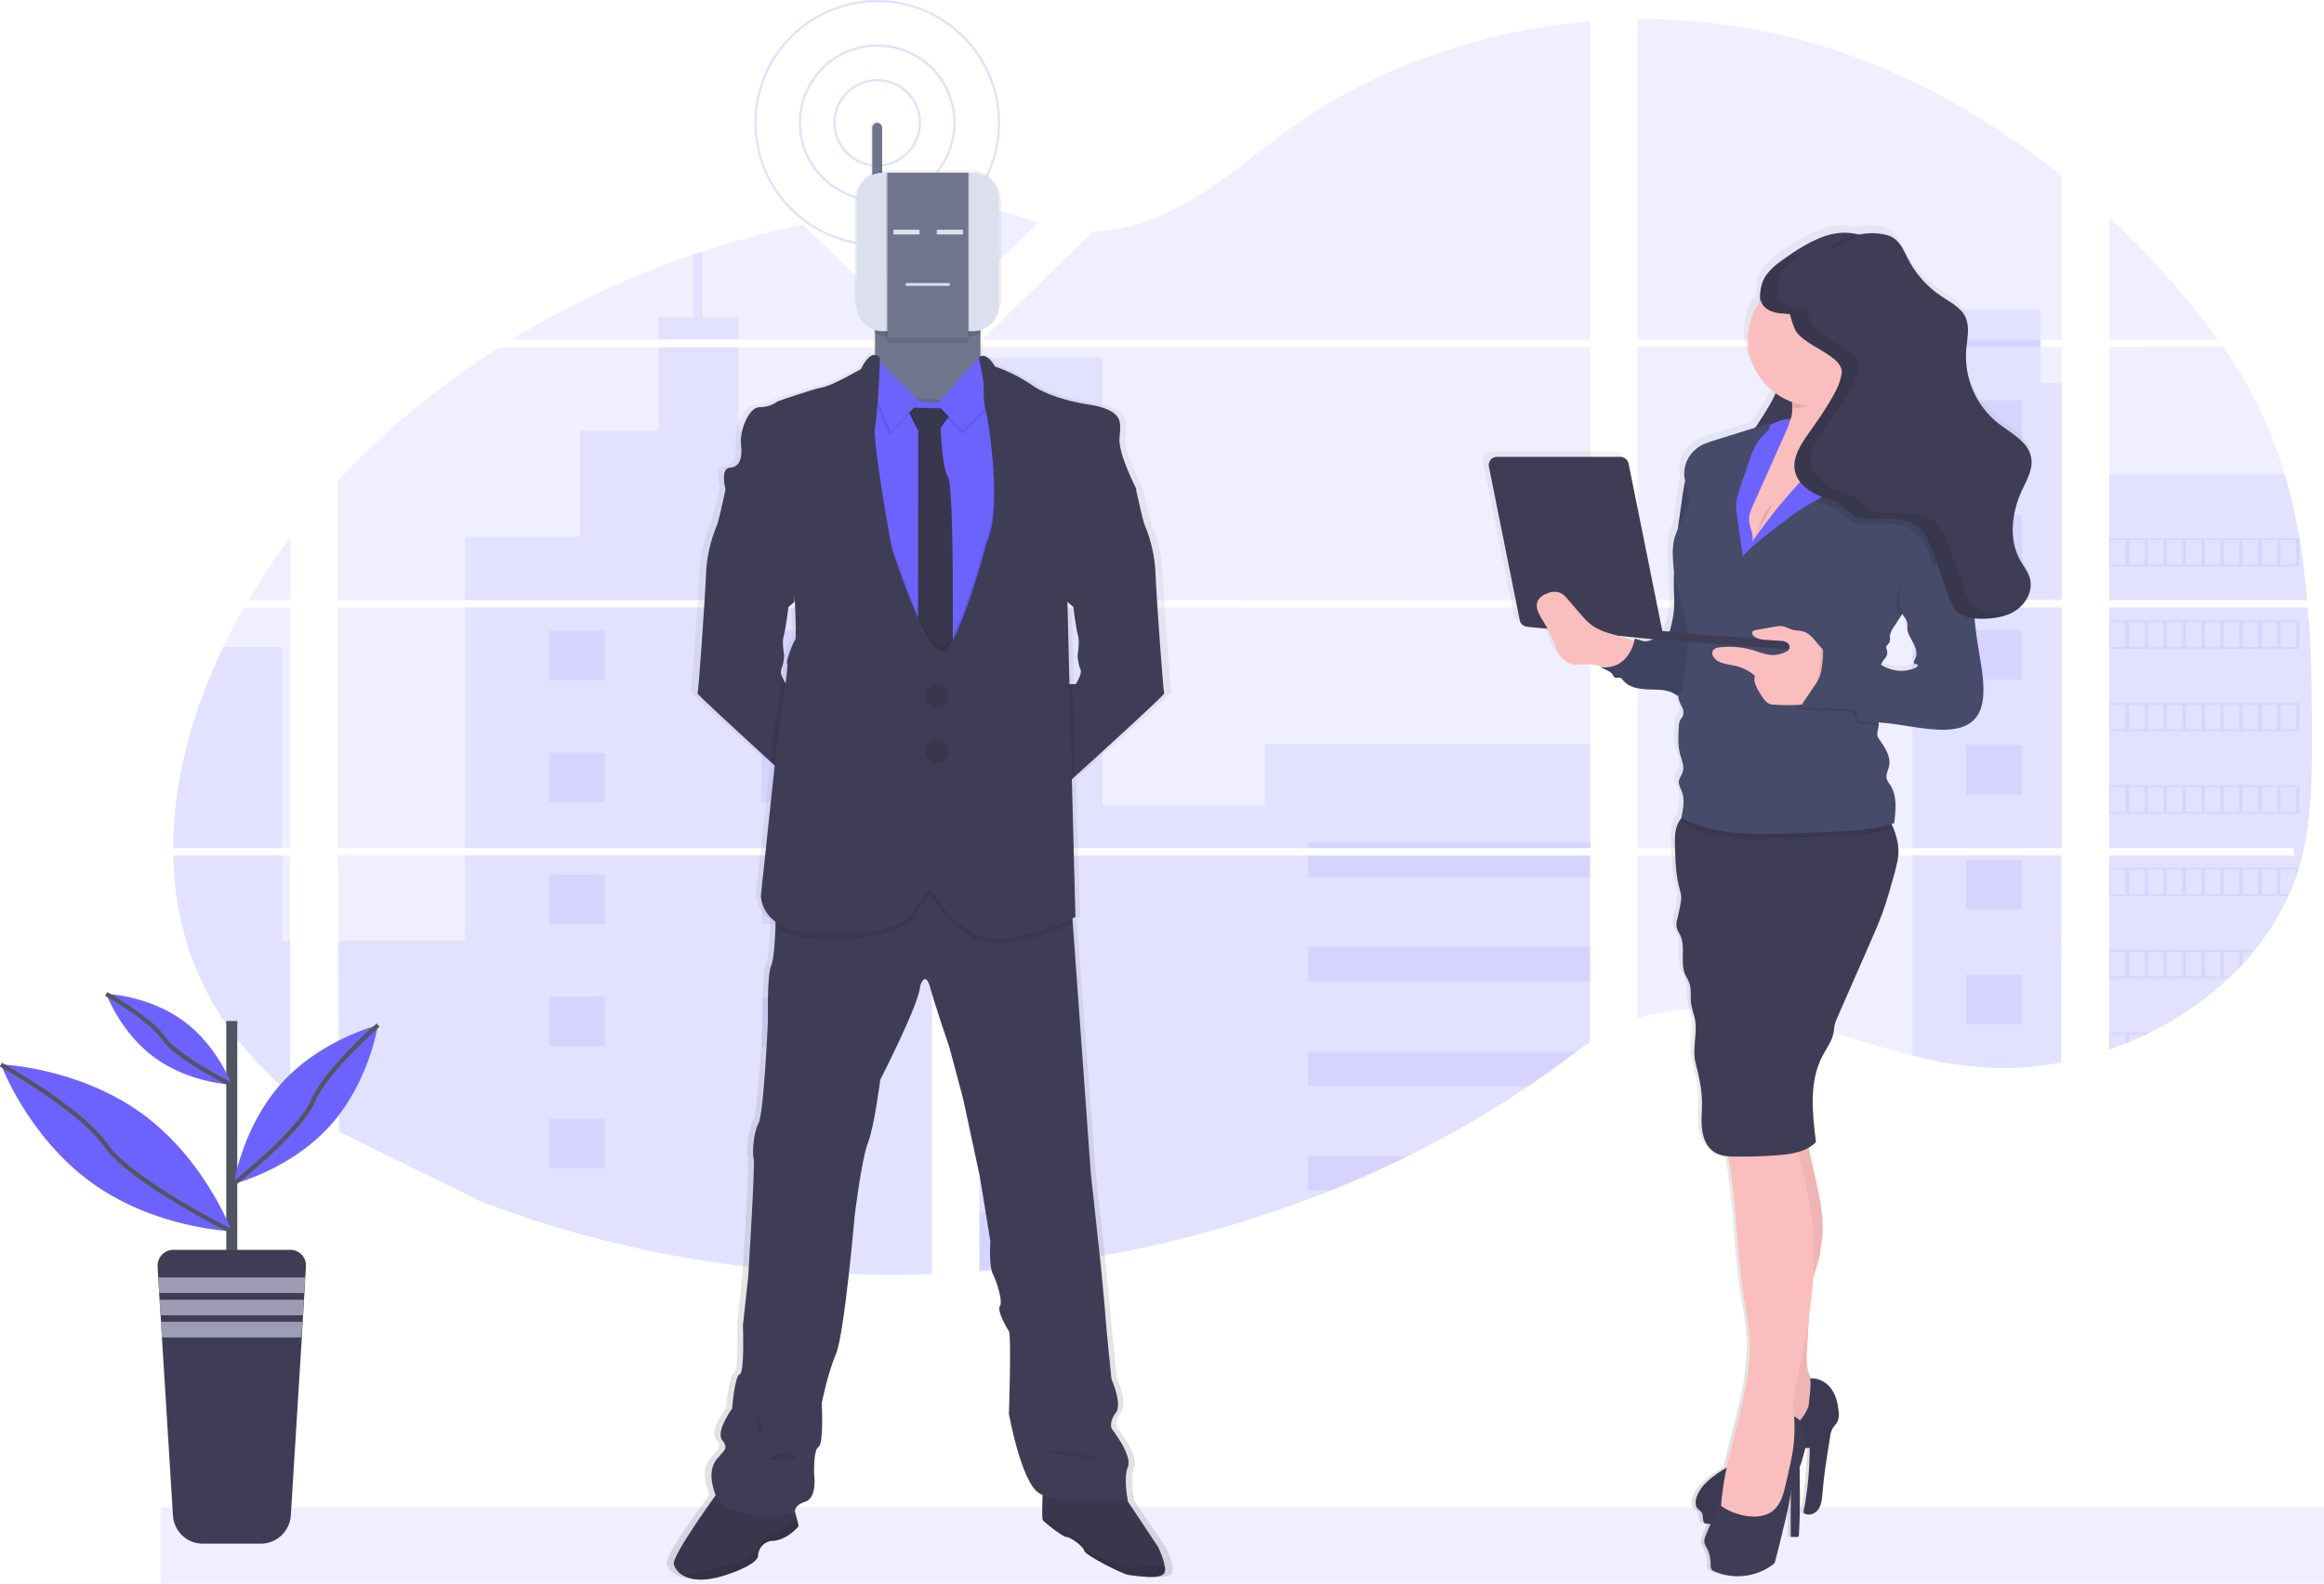 <?xml version="1.0" encoding="utf-8"?>
<!-- Generator: Adobe Illustrator 19.0.0, SVG Export Plug-In . SVG Version: 6.00 Build 0)  -->
<svg version="1.1" id="fd25c83a-acc9-441d-8dce-2bbb37970907"
	 xmlns="http://www.w3.org/2000/svg" xmlns:xlink="http://www.w3.org/1999/xlink" x="0px" y="0px" viewBox="-261 59.5 1076.4 733.5"
	 style="enable-background:new -261 59.5 1076.4 733.5;" xml:space="preserve">
<style type="text/css">
	.st0{opacity:0.1;fill:#6C63FF;enable-background:new    ;}
	.st1{fill:#535461;}
	.st2{fill:#3F3D56;}
	.st3{fill:#9D9CB5;}
	.st4{fill:#6C63FF;}
	.st5{fill:none;stroke:#535461;stroke-width:2;stroke-miterlimit:10;}
	.st6{opacity:0.2;fill:none;stroke:#6C63FF;stroke-miterlimit:10;enable-background:new    ;}
	.st7{fill:url(#SVGID_1_);}
	.st8{fill:#6F758D;}
	.st9{opacity:0.1;enable-background:new    ;}
	.st10{fill:none;}
	.st11{fill:#DCDFED;}
	.st12{fill:url(#SVGID_2_);}
	.st13{fill:#454B69;}
	.st14{fill:#FBBEBE;}
	.st15{opacity:5.000000e-002;enable-background:new    ;}
	.st16{opacity:0.1;}
</style>
<title>robotics</title>
<path class="st0" d="M807.8,340.9h-91.9v111.4h85.2c0.2,1.1,0.4,2.3,0.7,3.5h-85.9v89.8l0.4-0.1c2.4-0.8,4.8-1.8,7.2-2.7l1.6-0.6
	c2.4-1,4.8-2.1,7.2-3.2c0.8-0.4,1.7-0.8,2.5-1.2c13.2-6.5,25.4-14.9,36.2-25c0.3-0.3,0.6-0.5,0.9-0.8c1.5-1.4,2.9-2.8,4.3-4.3
	c0.5-0.5,1-1.1,1.5-1.6c1.7-1.8,3.2-3.6,4.8-5.5c0.2-0.3,0.4-0.6,0.7-0.8c6.2-7.7,11.5-16.1,15.6-25.1c0.1-0.3,0.2-0.5,0.4-0.8
	c1.3-2.8,2.4-5.7,3.4-8.6c0.4-1.2,0.8-2.5,1.2-3.7c0.1-0.4,0.2-0.7,0.3-1.1c5.1-17.8,5.7-36.4,5.7-54.9c0-2.2,0-4.3,0-6.5
	c0-7.5-0.1-15-0.2-22.4c0-1.9-0.1-3.9-0.1-5.8c-0.1-4.9-0.3-9.9-0.5-14.8c-0.1-1.4-0.1-2.8-0.2-4.1c0-0.8-0.1-1.6-0.1-2.4
	C808.2,346.6,808,343.7,807.8,340.9z"/>
<path class="st0" d="M715.9,216.8h50.4c-8.3-11.5-17.2-22.5-26.8-32.8c-7.5-8.2-15.4-16.2-23.6-23.8V216.8z"/>
<path class="st0" d="M715.9,220.2v117.2h91.7c0-0.3,0-0.7-0.1-1c-0.1-0.9-0.2-1.9-0.3-2.8c-0.1-1.1-0.2-2.2-0.3-3.3
	s-0.3-2.4-0.4-3.5s-0.3-2.4-0.4-3.5s-0.3-2.3-0.4-3.5s-0.3-2.3-0.5-3.5c-0.1-1-0.3-1.9-0.4-2.9c-0.2-1.4-0.4-2.7-0.7-4.1
	c0-0.2-0.1-0.4-0.1-0.6c-1.7-9.9-3.9-19.8-6.8-29.4c-3-10.2-6.8-20.2-11.4-29.9c-4.9-10.2-10.6-20-17.1-29.3L715.9,220.2z"/>
<path class="st0" d="M497.5,340.9v111.4h196.4V340.9H497.5z M497.5,455.7v75.5c22.9-7.3,49-4.3,72.7,1.7c18.3,4.7,36.2,11,54.5,15.5
	c8.2,2.1,16.5,3.7,24.9,4.7l2.1,0.2l3,0.3l3,0.2c0.1,0,0.2,0,0.3,0c0.4,0,0.9,0,1.3,0.1h0.5c0.5,0,1.1,0.1,1.6,0.1l0,0
	c0.8,0,1.5,0,2.3,0.1h1c0.8,0,1.5,0,2.3,0h1.7h1.4c0.6,0,1.2,0,1.8-0.1c0.9,0,1.9-0.1,2.8-0.1l0,0l1.8-0.1c0.7,0,1.5-0.1,2.2-0.2
	c1.5-0.1,3-0.3,4.5-0.5c0.6-0.1,1.2-0.1,1.8-0.2l0.9-0.1c1.5-0.2,3-0.4,4.5-0.7c1.1-0.2,2.2-0.4,3.3-0.6v-95.7H497.5z M643.6,216.7
	v3.4H497.5v117.2h196.4V220.2h-9.8v-3.4h9.8v-75.7c-38.2-30.8-82.8-54.9-132.6-66c-20.9-4.6-42.3-6.9-63.8-6.7v148.4L643.6,216.7z
	 M194.6,216.1l0.7,0.7h280.3V69.4c-49.9,4.2-98.6,20.9-137.8,48.7c-18.8,13.3-35.8,29.1-56.9,39.4c-11.1,5.5-23.2,8.6-35.6,9.2
	L194.6,216.1z M192.7,155.6V189l27.1-26.4C209.7,159.1,201.7,156.7,192.7,155.6L192.7,155.6z M191.8,575.2h0.9v73.1
	c10.2-0.8,20.4-1.8,30.5-3.1c45.3-5.9,89.8-17.4,132.2-34.3l0,0c4.6-1.8,9.1-3.7,13.6-5.7c3-1.3,6-2.7,8.9-4c4.4-2,8.8-4.1,13.2-6.3
	c19.4-9.5,38-20.3,55.9-32.4c1.1-0.8,2.2-1.5,3.3-2.3c2.2-1.5,4.4-3.1,6.6-4.6c1.1-0.8,2.2-1.6,3.3-2.4l2.3-1.7
	c2.2-1.7,4.5-3.3,6.7-5l0,0c2.1-1.5,4.2-3,6.3-4.4v-86.4H250.4c0.2-0.5,0.3-1,0.5-1.5c-0.2,0.5-0.3,1-0.5,1.5h-57.7v119.4
	L191.8,575.2z M192.7,220.2v117.2h282.9V220.2L192.7,220.2z M192.7,340.8v111.5h282.9V340.9L192.7,340.8z M136.1,159.1l34.6,33.7
	v-37.3C159.1,156.2,147.6,157.4,136.1,159.1z M-104.6,340.9v111.4h275.2V340.9H-104.6z M-38,616.1C3.7,632,47.3,642.3,91.7,646.9
	h0.2c8.4,0.9,16.8,1.6,25.3,2.1h0.3l0,0c17.7,1,35.5,1.2,53.2,0.6V455.7h-275.2l1,128.3 M-180.8,452.3h54.3V340.9H-148
	c-2.2,3.9-4.4,7.9-6.4,11.9c-1.1,2.1-2.2,4.3-3.2,6.5C-171.7,388.5-180.7,420.7-180.8,452.3z M-180.8,455.7
	c0.4,22.6,5.5,44.9,16.7,65.4c9.3,17,22.2,32,37.5,45V455.7H-180.8z M-145.9,337.4h19.5v-29C-133.5,317.7-140,327.4-145.9,337.4z
	 M-24.1,216.8h188.2l0.7-0.7l-1-1l0,0l-52.9-51.6c-15.7,3.3-31.2,7.4-46.5,12.4c-1.4,0.5-2.9,1-4.3,1.4
	C30.7,187.4,2.5,200.6-24.1,216.8z M-104.6,282.2v55.3h241.4l0,0l0,0h33.8v-114l-3.9-3.1H-29.6C-57.1,237.6-82.3,258.4-104.6,282.2z
	"/>
<path class="st0" d="M715.9,279.3v58.1h91.7c0-0.3,0-0.7-0.1-1c-0.1-0.9-0.2-1.9-0.3-2.8c-0.1-1.1-0.2-2.2-0.3-3.3s-0.3-2.4-0.4-3.5
	s-0.3-2.4-0.4-3.5s-0.3-2.3-0.4-3.5s-0.3-2.3-0.5-3.5c-0.1-1-0.3-1.9-0.4-2.9c-0.2-1.4-0.4-2.7-0.7-4.1c0-0.2-0.1-0.4-0.1-0.6
	c-1.7-9.9-3.9-19.8-6.8-29.4L715.9,279.3z"/>
<path class="st0" d="M807.8,340.9h-91.9v111.4h85.2c0.2,1.1,0.4,2.3,0.7,3.5h-85.9v89.8l0.4-0.1c2.4-0.8,4.8-1.8,7.2-2.7l1.6-0.6
	c2.4-1,4.8-2.1,7.2-3.2c0.8-0.4,1.7-0.8,2.5-1.2c13.2-6.5,25.4-14.9,36.2-25c0.3-0.3,0.6-0.5,0.9-0.8c1.5-1.4,2.9-2.8,4.3-4.3
	c0.5-0.5,1-1.1,1.5-1.6c1.7-1.8,3.2-3.6,4.8-5.5c0.2-0.3,0.4-0.6,0.7-0.8c6.2-7.7,11.5-16.1,15.6-25.1c0.1-0.3,0.2-0.5,0.4-0.8
	c1.3-2.8,2.4-5.7,3.4-8.6c0.4-1.2,0.8-2.5,1.2-3.7c0.1-0.4,0.2-0.7,0.3-1.1c5.1-17.8,5.7-36.4,5.7-54.9c0-2.2,0-4.3,0-6.5
	c0-7.5-0.1-15-0.2-22.4c0-1.9-0.1-3.9-0.1-5.8c-0.1-4.9-0.3-9.9-0.5-14.8c-0.1-1.4-0.1-2.8-0.2-4.1c0-0.8-0.1-1.6-0.1-2.4
	C808.2,346.6,808,343.7,807.8,340.9z"/>
<polygon class="st0" points="624.8,237 624.8,337.4 693.9,337.4 693.9,237 684.1,237 684.1,203 643.6,203 643.6,237 "/>
<rect x="624.8" y="340.9" class="st0" width="69.1" height="111.4"/>
<path class="st0" d="M693.9,455.8h-69.1v92.7c8.2,2.1,16.5,3.7,24.9,4.7l2.1,0.2l3,0.3c1,0.1,2,0.2,3,0.2h0.3c0.4,0,0.9,0,1.3,0.1
	h0.5c0.5,0,1.1,0,1.6,0.1l0,0c0.8,0,1.5,0,2.3,0.1h1c0.8,0,1.5,0,2.3,0h1.7c0.5,0,0.9,0,1.4,0l1.8-0.1c0.9,0,1.9-0.1,2.8-0.1l0,0
	l1.7-0.1l2.2-0.2c1.5-0.1,3-0.3,4.5-0.5l1.8-0.2l0.9-0.1c1.5-0.2,3-0.4,4.5-0.7c1.1-0.2,2.2-0.4,3.3-0.6L693.9,455.8z"/>
<rect x="192.6" y="225.2" class="st0" width="57" height="112.3"/>
<polygon class="st0" points="192.6,340.9 192.6,452.3 475.6,452.3 475.6,404.2 324.9,404.2 324.9,432.6 249.6,432.6 249.6,340.9 "/>
<path class="st0" d="M191.7,575.2h0.9v73.1c10.2-0.8,20.4-1.8,30.5-3.1c45.4-5.8,89.8-17.4,132.3-34.3c12.2-4.9,24.1-10.2,35.7-15.9
	c19.3-9.5,38-20.4,55.8-32.4c4.5-3,8.8-6.1,13.2-9.3c3-2.2,6-4.5,9-6.6c2.1-1.5,4.2-3,6.3-4.4v-86.4H250.4c0.2-0.5,0.3-1,0.5-1.5
	c-0.2,0.5-0.3,1-0.5,1.5h-57.8v119.4L191.7,575.2z"/>
<path class="st0" d="M44,216.8h37.1v-10.3H64.4v-30.6c-1.4,0.5-2.9,1-4.3,1.4v29.1H44V216.8z"/>
<path class="st0" d="M-45.6,337.4h182.4h-0.1h0.1h33.8V225.2h-9.6v83h-43.8V259H81.1v-38.8H44V259H7.8v49.1h-53.4V337.4z"/>
<path class="st0" d="M-45.6,340.9v111.4h216.2V340.9H-45.6z M-38,616.1C3.7,632,47.3,642.3,91.7,646.9h0.2
	c8.4,0.9,16.8,1.6,25.3,2.1h0.3l0,0c17.7,1,35.5,1.2,53.2,0.6V455.7H-45.6v39.5h-59l0.3,88.2"/>
<path class="st0" d="M-130.3,455.8h-50.4c0.4,22.6,5.6,44.8,16.7,65.4c9.3,17.1,22.2,32,37.5,45v-70.9h-3.8L-130.3,455.8z"/>
<path class="st0" d="M-180.8,452.3h50.5v-93.1h-27.3C-171.7,388.5-180.7,420.7-180.8,452.3z"/>
<rect x="192.6" y="256.4" class="st0" width="30.5" height="35.2"/>
<rect x="192.6" y="329.3" class="st0" width="30.5" height="8.1"/>
<rect x="192.6" y="340.9" class="st0" width="30.5" height="23.6"/>
<rect x="192.6" y="402.3" class="st0" width="30.5" height="35.2"/>
<rect x="192.6" y="475.2" class="st0" width="30.5" height="35.2"/>
<path class="st0" d="M192.6,575.2l-0.9,0L192.6,575.2v8.2h30.5v-35.2h-30.5V575.2z"/>
<path class="st0" d="M192.6,621.1v27.2c10.2-0.8,20.4-1.8,30.5-3.1v-24L192.6,621.1z"/>
<rect x="344.7" y="449.7" class="st0" width="130.9" height="2.6"/>
<rect x="344.7" y="455.8" class="st0" width="130.9" height="9.9"/>
<rect x="344.7" y="498.1" class="st0" width="130.9" height="15.9"/>
<path class="st0" d="M344.7,546.5v16h102.4c4.5-3,8.8-6.1,13.2-9.3c3-2.2,6-4.5,9-6.6L344.7,546.5z"/>
<path class="st0" d="M344.7,595v15.9h10.8c12.2-4.9,24.1-10.2,35.7-15.9H344.7z"/>
<rect x="91.7" y="351.7" class="st0" width="25.8" height="22.9"/>
<rect x="649.6" y="244.9" class="st0" width="25.8" height="22.9"/>
<rect x="649.6" y="298.1" class="st0" width="25.8" height="22.9"/>
<rect x="649.6" y="351.3" class="st0" width="25.8" height="22.9"/>
<rect x="649.6" y="404.6" class="st0" width="25.8" height="22.9"/>
<rect x="649.6" y="457.8" class="st0" width="25.8" height="22.9"/>
<rect x="649.6" y="511" class="st0" width="25.8" height="22.9"/>
<rect x="-6.6" y="351.7" class="st0" width="25.8" height="22.9"/>
<rect x="91.7" y="408.2" class="st0" width="25.8" height="22.9"/>
<rect x="-6.6" y="408.2" class="st0" width="25.8" height="22.9"/>
<rect x="91.7" y="464.7" class="st0" width="25.8" height="22.9"/>
<rect x="-6.6" y="464.7" class="st0" width="25.8" height="22.9"/>
<rect x="91.7" y="521.2" class="st0" width="25.8" height="22.9"/>
<rect x="-6.6" y="521.2" class="st0" width="25.8" height="22.9"/>
<rect x="91.7" y="577.7" class="st0" width="25.8" height="22.9"/>
<rect x="-6.6" y="577.7" class="st0" width="25.8" height="22.9"/>
<polygon class="st0" points="117.5,649 117.5,634.2 91.7,634.2 91.7,646.9 "/>
<path class="st0" d="M715.9,308.8v13.1H804v-13.1H715.9z M795.3,309.6h7.2V321h-7.2V309.6z M786.5,309.6h7.2V321h-7.2V309.6z
	 M777.7,309.6h7.2V321h-7.2V309.6z M768.9,309.6h7.2V321h-7.2V309.6z M760.2,309.6h7.3V321h-7.2L760.2,309.6z M751.4,309.6h7.2V321
	h-7.2L751.4,309.6z M742.6,309.6h7.2V321h-7.2V309.6z M733.8,309.6h7.2V321h-7.2V309.6z M725.1,309.6h7.2V321h-7.2V309.6z
	 M716.3,309.6h7.2V321h-7.2V309.6z"/>
<path class="st0" d="M715.9,346.9V360H804v-13.1H715.9z M795.3,347.7h7.2v11.5h-7.2V347.7z M786.5,347.7h7.2v11.5h-7.2V347.7z
	 M777.7,347.7h7.2v11.5h-7.2V347.7z M768.9,347.7h7.2v11.5h-7.2V347.7z M760.2,347.7h7.3v11.5h-7.2L760.2,347.7z M751.4,347.7h7.2
	v11.5h-7.2L751.4,347.7z M742.6,347.7h7.2v11.5h-7.2V347.7z M733.8,347.7h7.2v11.5h-7.2V347.7z M725.1,347.7h7.2v11.5h-7.2V347.7z
	 M716.3,347.7h7.2v11.5h-7.2V347.7z"/>
<path class="st0" d="M715.9,385.1v13.1H804v-13.1H715.9z M795.3,385.9h7.2v11.5h-7.2V385.9z M786.5,385.9h7.2v11.5h-7.2V385.9z
	 M777.7,385.9h7.2v11.5h-7.2V385.9z M768.9,385.9h7.2v11.5h-7.2V385.9z M760.2,385.9h7.3v11.5h-7.2L760.2,385.9z M751.4,385.9h7.2
	v11.5h-7.2L751.4,385.9z M742.6,385.9h7.2v11.5h-7.2V385.9z M733.8,385.9h7.2v11.5h-7.2V385.9z M725.1,385.9h7.2v11.5h-7.2V385.9z
	 M716.3,385.9h7.2v11.5h-7.2V385.9z"/>
<path class="st0" d="M715.9,423.2v13.1H804v-13.1H715.9z M795.3,424h7.2v11.5h-7.2V424z M786.5,424h7.2v11.5h-7.2V424z M777.7,424
	h7.2v11.5h-7.2V424z M768.9,424h7.2v11.5h-7.2V424z M760.2,424h7.3v11.5h-7.2L760.2,424z M751.4,424h7.2v11.5h-7.2L751.4,424z
	 M742.6,424h7.2v11.5h-7.2V424z M733.8,424h7.2v11.5h-7.2V424z M725.1,424h7.2v11.5h-7.2V424z M716.3,424h7.2v11.5h-7.2V424z"/>
<path class="st0" d="M715.9,461.4v13.1h82.9c0.1-0.3,0.2-0.5,0.3-0.8h-3.9v-11.5h7.2v2.9c0.4-1.2,0.8-2.5,1.2-3.7L715.9,461.4z
	 M786.5,462.2h7.2v11.5h-7.2V462.2z M777.7,462.2h7.2v11.5h-7.2V462.2z M768.9,462.2h7.2v11.5h-7.2V462.2z M760.2,462.2h7.3v11.5
	h-7.2L760.2,462.2z M751.4,462.2h7.2v11.5h-7.2L751.4,462.2z M742.6,462.2h7.2v11.5h-7.2V462.2z M733.8,462.2h7.2v11.5h-7.2V462.2z
	 M725.1,462.2h7.2v11.5h-7.2V462.2z M716.3,462.2h7.2v11.5h-7.2V462.2z"/>
<path class="st0" d="M715.9,499.5v13.1H771c0.3-0.3,0.6-0.5,0.9-0.8h-2.9v-11.4h7.2v7.2l1.6-1.7v-5.5h4.8c0.2-0.3,0.4-0.6,0.7-0.8
	L715.9,499.5z M760.2,500.3h7.3v11.5h-7.2L760.2,500.3z M751.4,500.3h7.2v11.5h-7.2L751.4,500.3z M742.6,500.3h7.2v11.5h-7.2V500.3z
	 M733.8,500.3h7.2v11.5h-7.2V500.3z M725.1,500.3h7.2v11.5h-7.2V500.3z M716.3,500.3h7.2v11.5h-7.2V500.3z"/>
<path class="st0" d="M715.9,537.7v7.9l0.4-0.1v-7h7.2v4.3l1.5-0.6v-3.6h7.2v0.4c0.8-0.4,1.7-0.8,2.5-1.2L715.9,537.7z"/>
<path class="st0" d="M136.8,337.4L136.8,337.4L136.8,337.4z M191.7,575.2h0.9l0,0H191.7z M250.4,455.7L250.4,455.7
	c0.2-0.5,0.3-1,0.5-1.5C250.7,454.7,250.5,455.2,250.4,455.7L250.4,455.7z M136.8,337.4L136.8,337.4L136.8,337.4z M643.6,216.8v3.4
	h40.5v-3.4H643.6z M191.7,575.2h0.9l0,0H191.7z M250.4,455.7L250.4,455.7c0.2-0.5,0.3-1,0.5-1.5
	C250.7,454.7,250.5,455.2,250.4,455.7L250.4,455.7z M136.8,337.4L136.8,337.4L136.8,337.4z M191.7,575.2h0.9l0,0H191.7z
	 M250.4,455.7L250.4,455.7c0.2-0.5,0.3-1,0.5-1.5C250.7,454.7,250.5,455.2,250.4,455.7L250.4,455.7z"/>
<rect x="-186.5" y="757.6" class="st0" width="1001.9" height="35.4"/>
<rect x="-156.2" y="532.4" class="st1" width="5.1" height="114"/>
<path class="st2" d="M-119.3,646l-0.3,5.1l-0.4,7.3l-0.2,3l-0.4,7.3l-0.2,3l-0.4,7.2l-5.1,82.5c-0.5,7.4-6.6,13.1-13.9,13.1H-167
	c-7.4,0-13.5-5.7-13.9-13.1L-186,679l-0.4-7.2l-0.2-3l-0.5-7.3l-0.2-3l-0.4-7.3l-0.3-5.1c-0.2-4,2.8-7.4,6.8-7.7c0.1,0,0.3,0,0.4,0
	h54.3c4,0,7.2,3.2,7.2,7.2C-119.3,645.8-119.3,645.9-119.3,646z"/>
<polygon class="st3" points="-119.7,651.2 -120.1,658.4 -187.3,658.4 -187.7,651.2 "/>
<polygon class="st3" points="-120.3,661.5 -120.7,668.7 -186.7,668.7 -187.1,661.5 "/>
<polygon class="st3" points="-120.9,671.7 -121.4,679 -186,679 -186.5,671.7 "/>
<path class="st4" d="M-195.5,575.1c29.5,21.3,41.8,54.7,41.8,54.7s-35.5-1.2-65-22.6s-41.9-54.7-41.9-54.7S-225,553.8-195.5,575.1z"
	/>
<path class="st5" d="M-260.6,552.6c0,0,36.9,20.5,48.7,37.4s58.1,39.8,58.1,39.8"/>
<path class="st4" d="M-176.4,532.1c16.1,11.6,22.7,29.8,22.7,29.8s-19.3-0.7-35.4-12.3s-22.7-29.8-22.7-29.8
	S-192.5,520.5-176.4,532.1z"/>
<path class="st5" d="M-211.8,519.9c0,0,20.1,11.2,26.5,20.4s31.6,21.7,31.6,21.7"/>
<path class="st4" d="M-130.4,561c-18.4,20.3-22.3,46.8-22.3,46.8s26-6.4,44.4-26.7s22.3-46.7,22.3-46.7S-111.9,540.7-130.4,561z"/>
<path class="st5" d="M-85.9,534.3c0,0-24,20.8-30.1,35.1s-36.6,38.3-36.6,38.3"/>
<circle class="st6" cx="145.3" cy="116.4" r="19.8"/>
<circle class="st6" cx="145.3" cy="116.4" r="35.8"/>
<circle class="st6" cx="145.3" cy="116.4" r="56.4"/>
<linearGradient id="SVGID_1_" gradientUnits="userSpaceOnUse" x1="226.453" y1="-18.911" x2="226.453" y2="656.68" gradientTransform="matrix(1 0 0 -1 -61.56 772.04)">
	<stop  offset="0" style="stop-color:#808080;stop-opacity:0.25"/>
	<stop  offset="0.54" style="stop-color:#808080;stop-opacity:0.12"/>
	<stop  offset="1" style="stop-color:#808080;stop-opacity:0.1"/>
</linearGradient>
<path class="st7" d="M282,784.8c-0.5-3.9-3.2-9-3.2-9l-14.5-21.2h0.1c0,0-2.3-10.6,0-15.8s-8.1-18.1-8.1-18.1s-1.3-3.2,2-7.2
	s-2-15.6-2-15.6s-2.5-24.3-2.8-28s-2.3-24.2-2.3-24.2l-4.8-43.5l-8.6-115.4l-0.2-2.2c1.1-0.5,1.6-0.8,1.6-0.8l-1.8-63.8l1.5-1.3
	c13-11.5,42.9-38,42.6-38.6c-0.4-0.7-3.6-44.4-4-55.3c-0.3-7.8-2.1-15.5-5.1-22.6c-0.8-1.5-2.9-11-3.8-15.1l-0.4-1.8
	c0,0-8.8-16.3-8-23.8s2.3-13-16.4-15.6c0,0-15.8-2.3-25.1-8.5c-5.5-3.7-11.6-6.7-17.9-8.8c0,0-3.4-6-6.8-4.8V211
	c5.3-2.1,8.7-7.1,8.8-12.8v-45.9c-0.1-7.8-6.5-14-14.3-13.9h-39.8l0,0c-0.6,0-1.2,0.1-1.7,0.1v-21c0-0.6-0.3-1.2-0.7-1.6
	c-0.4-0.4-1-0.7-1.7-0.7c-1.3,0-2.3,1-2.4,2.3v22.5c-4.5,2.4-7.4,7-7.4,12.1v45.9c0.1,5.6,3.5,10.7,8.8,12.8V223
	c-1.6-0.2-4,0.9-6.7,6.5c0,0-13.6,7.7-18.3,8.5s-21.4,6.5-21.4,6.5c-2.5,1.8-5.6,2.7-8.6,2.7c-5.2,0-9.5,11.1-8.9,17.2
	s-0.4,10.5-5.2,10.8s-2.2,9.9-2.2,10c-0.1,0.3-0.2,1-0.5,2.1c-0.9,4.2-3,13.3-3.7,14.7c-3.1,7.2-4.8,14.8-5.2,22.6
	c-0.4,11-3.6,54.6-4,55.3c-0.2,0.5,20.3,18.8,34.7,31.6l2.1,1.8l-6.6,60.5c0,0,0,6.8,6.8,11.9c0,0.7,0,1.4-0.1,2.2
	c-0.3,7-0.9,15.7-2,17.9c-2,4-1.5,25.2-1.5,25.2s-2,43.3-4.6,48s-3.1,14.6-2.3,16.6s-2.5,53.9-2.5,53.9l-2.5,23.3
	c0,0,0.8,22.3-1.5,22.8s-3.6,15.8-3.6,15.8s-8.1,10.9-4.6,14.8s-0.5,5.7-0.9,6.7s-7.8,4.7-2.4,18.5c0,0.1,0.1,0.3,0.2,0.4
	c-5,6.8-20.9,28.7-19.9,32c0.7,2.1,2.2,3.9,4.2,5c3.7,2.2,10.1,3.2,20.3,0c16.9-5.3,15.7-9.2,15.7-9.2s0.1-6.2,7.1-6.7
	s12.2-6.8,12.2-6.8l-0.8-3l-1.1-4.1c0.1-1.2,1-3.3,4.9-4.4c5.9-1.7,4.3-12.6,4.3-12.6s-0.5-11.4,2-12.9S118,709,118,709
	s2.8-13.6,6.9-22.8s8.9-63.6,8.9-63.6s3.3-26.7,6.4-34.4S146,559,146,559s18.8-35.6,19.1-43.5c0,0,2.4-7.4,4.8,0.8
	c2.4,8.2,9.2,27.7,9.2,27.7l6.6,24l7.9,35.9l5.1,30.2c0,0-0.7,11.5,1.3,15.5s4.8,13.1,3.3,14.8s3.1,9.9,4.3,11.6s0,38.4,0,38.4
	s5.8,31.2,14.3,36.6c0.6,0.4,1.2,0.7,1.9,0.9c-0.1,3.4-0.2,7.9-0.1,10.3c0,0.5,0.1,1.1,0.3,1.5c0.8,1,9.4,7.7,11.2,7.7
	s8.1,4.3,8.4,6.4s18.6,11,21.2,11.3s15.2,2.5,17-1C282.2,787,282.3,785.9,282,784.8z M236.9,338.9l1.3,1.1c0,0,1.3,10.2,2.3,13.3
	s-0.2,9-0.2,9s0.2,4.3,1.3,6.5s-2.2,7.1-2.2,7.1h-3.1l-1-38.2L236.9,338.9z M99.1,371.9c-0.5-1-0.5-2.1-0.2-3.1
	c0.3-0.6,0.5-1.1,0.6-1.7c0.4-1.6,0.6-3.1,0.7-4.8c0,0,0,0,0,0c-0.1-0.6-1.1-6-0.2-9s2.3-13.3,2.3-13.3l0.9-0.7l2-1.7
	c0,0,0.1-0.6,0.1-1.7c0.4,9,0.8,18.8,0.2,19.4c-1,1-4.7,10.6-3.8,11c0.3,0.1-0.1,4-0.8,9.2C100.2,374.3,99.6,373.1,99.1,371.9
	L99.1,371.9z"/>
<path class="st8" d="M147.6,118.7V149c0,1.3-1,2.3-2.3,2.3c-1.3,0-2.3-1-2.3-2.3v-30.3c0-1.3,1-2.3,2.3-2.3
	C146.6,116.4,147.6,117.4,147.6,118.7L147.6,118.7z"/>
<path class="st8" d="M193.1,199.8v47.1c0,7.8-6.4,14.2-14.2,14.2h-20.4c-7.8,0-14.2-6.4-14.2-14.2v-47.1c0-7.8,6.4-14.2,14.2-14.2
	h20.4C186.8,185.6,193.1,192,193.1,199.8z"/>
<path class="st2" d="M113.1,376.4l-3.9,48c0,0-5.8-5.3-13.4-12.2c-14-12.8-33.9-31.1-33.7-31.5c0.4-0.7,3.5-44.3,3.9-55.2
	c0.3-7.8,2-15.4,5-22.6c0.7-1.4,2.7-10.5,3.6-14.7c0.3-1.3,0.5-2.2,0.5-2.2l6.5-2.6c0,0,27.2,30.4,27.2,31s-1.9,23.9-1.9,23.9
	l-1.9,1.7l-0.8,0.7c0,0-1.3,10.2-2.2,13.3c-0.9,2.9,0.1,8.4,0.2,8.9v0c-0.1,1.6-0.3,3.2-0.7,4.7c-0.2,0.6-0.4,1.2-0.6,1.8
	c-0.3,1-0.3,2.2,0.2,3.1c0.5,1.4,1.2,2.7,2,3.9L113.1,376.4z"/>
<path class="st2" d="M278.2,380.7c0.3,0.6-28.8,27.1-41.4,38.5l-5.7,5.2l-3.9-48h10c0,0,3.3-4.8,2.2-7s-1.3-6.5-1.3-6.5
	s1.1-5.9,0.2-9s-2.2-13.3-2.2-13.3l-1.3-1.1l-1.5-1.3c0,0-1.9-23.3-1.9-23.9s27.2-31,27.2-31l6.5,2.6c0,0,0.2,0.7,0.4,1.8
	c0.9,4,3,13.6,3.7,15c3,7.2,4.7,14.8,5,22.6C274.6,336.4,277.8,379.9,278.2,380.7z"/>
<path class="st2" d="M278.3,788c-1.7,3.5-14,1.2-16.5,1s-20.3-9.2-20.6-11.2s-6.4-6.4-8.2-6.4s-10.1-6.7-10.9-7.7
	c-0.2-0.5-0.3-1-0.3-1.5c-0.3-4.1,0.3-14.5,0.3-14.5l35.8,2l17.4,26.2c0,0,2.6,5,3.1,9C278.8,785.9,278.7,787,278.3,788z"/>
<path class="st9" d="M278.3,788c-1.7,3.5-14,1.2-16.5,1s-20.3-9.2-20.6-11.2s-6.4-6.4-8.2-6.4s-10.1-6.7-10.9-7.7
	c-0.2-0.5-0.3-1-0.3-1.5c-0.3-4.1,0.3-14.5,0.3-14.5l35.8,2l17.4,26.2c0,0,2.6,5,3.1,9C278.8,785.9,278.7,787,278.3,788z"/>
<path class="st9" d="M278.3,788c-1.7,3.5-14,1.2-16.5,1s-20.3-9.2-20.6-11.2s-6.4-6.4-8.2-6.4s-10.1-6.7-10.9-7.7
	c-0.2-0.5-0.3-1-0.3-1.5l11.6,7.4c0,0,7.4,4.7,9.4,7.5s17.6,8.7,18.8,8.8c1,0.1,11.2-1.9,16.8-1C278.8,785.9,278.7,787,278.3,788z"
	/>
<path class="st2" d="M108.9,766.4c0,0-5.1,6.3-11.9,6.8c-3.7,0-6.7,3-6.9,6.7c0,0,1.2,3.8-15.2,9.2c-9.9,3.2-16.1,2.2-19.7,0
	c-2-1.1-3.4-2.9-4.1-5c-1.1-4,20.8-34,20.8-34l19.9-1.2l14.2,6.4l2.2,8.1L108.9,766.4z"/>
<path class="st9" d="M108.9,766.4c0,0-5.1,6.3-11.9,6.8c-3.7,0-6.7,3-6.9,6.7c0,0,1.2,3.8-15.2,9.2c-9.9,3.2-16.1,2.2-19.7,0
	c-2-1.1-3.4-2.9-4.1-5c-1.1-4,20.8-34,20.8-34l19.9-1.2l14.2,6.4l2.2,8.1L108.9,766.4z"/>
<path class="st10" d="M108.9,766.4c0,0-5.1,6.3-11.9,6.8c-3.7,0-6.7,3-6.9,6.7c0,0,1.2,3.8-15.2,9.2c-9.9,3.2-16.1,2.2-19.7,0
	c9.3-1,29.9-6.9,32-8.9c2.5-2.5,5.6-9.3,7.7-9.4c1.5-0.1,8.9-4.5,13.3-7.3L108.9,766.4z"/>
<path class="st9" d="M108.9,766.4c0,0-5.1,6.3-11.9,6.8c-3.7,0-6.7,3-6.9,6.7c0,0,1.2,3.8-15.2,9.2c-9.9,3.2-16.1,2.2-19.7,0
	c9.3-1,29.9-6.9,32-8.9c2.5-2.5,5.6-9.3,7.7-9.4c1.5-0.1,8.9-4.5,13.3-7.3L108.9,766.4z"/>
<path class="st2" d="M261.4,738.9c-2.2,5.2,0,15.8,0,15.8s-33.1,1.7-41.3-3.7s-13.8-36.6-13.8-36.6s1.2-36.6,0-38.3
	s-5.7-9.9-4.2-11.6s-1.2-10.9-3.2-14.8s-1.2-15.3-1.2-15.3l-4.9-30.1l-7.7-35.8l-6.4-24c0,0-6.7-19.5-8.9-27.7
	c-2.3-8.2-4.6-0.7-4.6-0.7c-0.2,7.9-18.5,43.5-18.5,43.5s-2.7,21.5-5.7,29.2s-6.2,34.3-6.2,34.3s-4.7,54.3-8.6,63.5
	s-6.6,22.8-6.6,22.8s1,18.8-1.5,20.3s-2,12.8-2,12.8s1.5,10.9-4.2,12.6s-4.7,5.4-4.7,5.4s-31.6,5.2-36.8-8.6s2-17.5,2.3-18.5
	s4.3-2.7,0.9-6.7s4.5-14.8,4.5-14.8s1.2-15.3,3.5-15.8s1.5-22.7,1.5-22.7l2.5-23.2c0,0,3.2-51.9,2.5-53.9s-0.3-11.9,2.2-16.5
	s4.4-47.9,4.4-47.9s-0.5-21.2,1.5-25.2c1.1-2.2,1.7-10.8,2-17.9c0.2-5.4,0.3-9.8,0.3-9.8l27.7-10.4l35.6-11.4l29.9,14.3l43.7,8.4
	l0.5,7.5l8.3,115.3l4.7,43.5c0,0,2,20.5,2.2,24.2s2.7,27.9,2.7,27.9s5.2,11.6,2,15.6s-2,7.2-2,7.2S263.7,733.7,261.4,738.9z"/>
<polygon class="st9" points="209.6,241.3 198.2,443.7 136.5,430.8 124.2,349.6 136.3,240.6 145.5,241.8 161.5,243.9 177.5,244.8 
	194.7,242.9 "/>
<polygon class="st4" points="209.6,242.7 198.2,445.2 136.5,432.2 124.2,351.1 136.3,242.1 145.5,243.3 161.5,245.3 177.5,246.3 
	194.7,244.4 "/>
<path class="st2" d="M158.8,248.2l22.2,0.7l-6.3,8.8c0,0,0.4,17.7,3.4,22.8s2.1,83.4,2.1,83.4l-5.9,11.2l-10.1-12.6l0.1-103.4
	L158.8,248.2z"/>
<path class="st9" d="M158.8,248.2l22.2,0.7l-6.3,8.8c0,0,0.4,17.7,3.4,22.8s2.1,83.4,2.1,83.4l-5.9,11.2l-10.1-12.6l0.1-103.4
	L158.8,248.2z"/>
<polygon class="st9" points="193.7,225.2 172.9,248.2 184.8,260.5 204.4,241.4 "/>
<path class="st4" d="M192.3,225.2l-19.4,21.5l11.9,12.4l19.7-19.1l-9.6-14.5c-0.5-0.7-1.4-1-2.2-0.5
	C192.5,225,192.4,225.1,192.3,225.2z"/>
<polygon class="st9" points="164.1,247.1 143.1,226.1 141.2,237.1 150.8,261.1 "/>
<polygon class="st4" points="164.9,245.6 143.9,224.6 141.9,235.6 151.5,259.7 "/>
<path class="st9" d="M235.6,487.2c-10.1,4.8-20.9,8-31.9,9.3c-20.4,2.6-33.7-23.3-33.7-23.3l-7.8,10.1c-2.5,10.8-40.2,13.5-55.5,9.4
	c-3.2-0.8-6.2-2.2-8.8-4.2c0.2-5.4,0.3-9.8,0.3-9.8l27.7-10.4l35.6-11.4l29.9,14.3l43.7,8.4L235.6,487.2z"/>
<path class="st9" d="M209.6,242.7l-11.4,202.5l-61.8-13L124.2,351l12.1-109l9.1,1.2c-0.2,4-0.7,7.9-1.3,11.8
	c-1.5,6.9,7.7,56.1,7.7,56.1s17.4,55.1,25.2,47.2s18.9-49.9,18.9-49.9c7.5-15.6,0.1-59.2-0.4-60.1c-0.4-1.3-0.6-2.6-0.7-4
	L209.6,242.7z"/>
<path class="st9" d="M236.3,399.4l0.5,19.8l-5.7,5.2l-3.9-48h8.5L236.3,399.4z"/>
<path class="st9" d="M102.1,362.8L102.1,362.8c-0.1,1.6-0.3,3.2-0.7,4.8c0-0.4,0-0.7-0.1-0.7C101,366.7,101.4,364.9,102.1,362.8z"/>
<path class="st9" d="M113.1,376.4l-3.9,48c0,0-5.8-5.3-13.4-12.2l0.9-8.5c0,0,3.2-20.9,4.4-31.2c0.5,1.4,1.2,2.7,2,3.9L113.1,376.4z
	"/>
<path class="st2" d="M146.6,225.3c0,0-3.7-5.4-8.8,5.1c0,0-13.2,7.7-17.8,8.5s-20.8,6.5-20.8,6.5c-2.4,1.8-5.4,2.7-8.4,2.7
	c-5.1,0-9.3,11.1-8.6,17.2s-0.4,10.5-5.1,10.8s-2.1,10-2.1,10l31.3,35.8c0,0,2,33,1,34s-4.6,10.6-3.7,11s-4.7,36.8-4.7,36.8
	l-7.5,70.8c0,0,0,11.9,15.3,15.9c15.3,4.1,53,1.4,55.5-9.4l7.8-10.1c0,0,13.3,26,33.7,23.3c20.4-2.7,33.4-10,33.4-10l-2.2-84.9
	l-1.5-61.1l31.9-52.3c0,0-8.5-16.3-7.8-23.7s2.2-13-15.9-15.6c0,0-15.3-2.3-24.3-8.5c-5.4-3.7-11.2-6.7-17.4-8.8
	c0,0-4.1-7.4-7.6-4.2c0,0,2.6,11.4,2.3,13.4s0.5,11.1,1.1,12s8,44.5,0.4,60.1c0,0-11.1,42-18.9,49.9s-25.2-47.2-25.2-47.2
	s-9.1-49.2-7.7-56.1S146.6,225.3,146.6,225.3z"/>
<circle class="st2" cx="173" cy="381.8" r="5.4"/>
<circle class="st2" cx="173" cy="407.5" r="5.4"/>
<circle class="st9" cx="173" cy="381.8" r="5.4"/>
<circle class="st9" cx="173" cy="407.5" r="5.4"/>
<path class="st9" d="M221.9,731.4c0,0,22.3,1.7,24.5,3.5S221.9,731.4,221.9,731.4z"/>
<path class="st9" d="M89,713.9c0,0,4.7,5.9,2.7,8.7S89,713.9,89,713.9z"/>
<path class="st9" d="M94.7,735.3c0,0,8.6-5.7,12.1-1.9S94.7,735.3,94.7,735.3z"/>
<path class="st9" d="M193.1,199.8v14.3c-1.8,0.8-3.7,1.2-5.7,1.2H150c-2,0-3.9-0.4-5.7-1.2v-14.3c0-7.8,6.4-14.2,14.2-14.2h20.4
	C186.8,185.6,193.1,192,193.1,199.8z"/>
<path class="st9" d="M147.6,138.5v10.5c0,1.3-1,2.3-2.3,2.3c-1.3,0-2.3-1-2.3-2.3v-8.9C144.4,139.3,146,138.8,147.6,138.5z"/>
<path class="st11" d="M147.8,139.5h41.9c6.6,0,12,5.4,12,12v49.4c0,6.6-5.4,12-12,12h-41.9c-6.6,0-12-5.4-12-12v-49.4
	C135.8,144.8,141.2,139.5,147.8,139.5z"/>
<path class="st9" d="M187.4,188.5v29.9H150v-30c2.5-1.9,5.5-2.9,8.5-2.9h20.4C182,185.6,185,186.6,187.4,188.5z"/>
<rect x="149.3" y="139.5" class="st9" width="38.6" height="76.6"/>
<rect x="150" y="139.5" class="st8" width="37.5" height="76.6"/>
<rect x="152.8" y="165.9" class="st11" width="12.1" height="2.2"/>
<rect x="172.9" y="165.9" class="st11" width="12.1" height="2.2"/>
<rect x="158.5" y="190.6" class="st11" width="20.4" height="1.3"/>
<linearGradient id="SVGID_2_" gradientUnits="userSpaceOnUse" x1="92.733" y1="-17.419" x2="92.733" y2="608.118" gradientTransform="matrix(-1 0 0 -1 645.48 772.04)">
	<stop  offset="0" style="stop-color:#808080;stop-opacity:0.25"/>
	<stop  offset="0.54" style="stop-color:#808080;stop-opacity:0.12"/>
	<stop  offset="1" style="stop-color:#808080;stop-opacity:0.1"/>
</linearGradient>
<path class="st12" d="M425.8,273l14.5,71.5c0.3,1.6,1.7,2.8,3.4,3l9.7,0.9c0.7,1.2,1.4,2.5,1.9,3.9c1.7,4,2.8,8.8,6.5,11.2
	c2,2,6.5,1.6,9.1,1.7c2.7-0.1,5.4,0.3,8,1.1c-0.3,0-0.6,0-0.9,0c1.7,0.7,3.3,1.5,4.9,2.4c0.1,0.2,0.3,0.3,0.3,0.5
	c0.4,0.6,0.7,1.4,1.4,1.7c-0.2,0.4,0.8,0.4,2.3,0.2c0.1,0,0.3,0.1,0.4,0.1c0.4,0.3,0.7,0.6,1,1c2.5,3.3,7.2,4.2,11.4,4.3
	s8.6-0.2,12.3,1.8c0.9,0.5,1.7,1.1,2.6,1.5c0,0.4,0,0.9,0,1.3c0.4,1.4,1,2.7,1.7,4c0.7,1.3,0.7,2.9,0.1,4.2c-0.3,0.5-0.8,1-1.1,1.5
	c-0.4,0.9-0.6,1.8-0.6,2.8c-0.3,4.5-0.6,9.2,0.7,13.6c0.7,2.5,1.9,5.2,1.1,7.7c-0.5,1.5-1.7,2.8-1.8,4.4s0.8,3.2,1.4,4.8
	c1.4,3.8,0.6,8.3-0.3,12.2c0.1,0,0.1,0.1,0.2,0.1c-0.7,0.8-1.3,1.8-1.7,2.8c-1.5,3.3-1.4,7.1-1.3,10.7c0.2,6.8,0.4,13.7,2.3,20.2
	c0.3,0.9,0.5,1.9,0.7,2.9c0,0.9-0.1,1.8-0.2,2.8c-0.5,2.6-1,5.2-1.7,7.8c-0.4,1.1-0.5,2.3-0.4,3.4c0.2,1.5,1.1,2.8,1.8,4.2
	c2.5,5.6-0.2,12.5,2.3,18.1c0.6,1.3,1.4,2.5,1.9,3.9c1.1,3,0.5,6.2,0.8,9.4c0.4,2.2,0.9,4.4,1.6,6.5c1.8,6.9-1.2,14.3,0.5,21.3
	c1.5,6,2.9,12,3,18.1c0.1,4.3-0.5,8.5,0,12.8s2.3,8.6,5.9,10.9c1.9,1.1,4.1,1.7,6.3,1.9c4.3,22.4,4,45.4,7.8,67.9
	c0.8,4.5,1.7,9,2.1,13.6c2.1,21.4-5.9,42.2-10.4,63.3l-0.7,0.4c-5.5,3.5-11.5,7.4-13.7,13.5c-0.7,1.9-0.8,4.3,0.7,5.6
	c0.6,0.4,1.1,0.8,1.6,1.2c1.2,1.5,0.2,4.1,1.6,5.3c1,0.2,1.9,0.3,2.9,0.3c-0.7,1.6-1.3,3.2-2,4.8c-0.6,1.4-1.2,3-0.8,4.4
	c0.3,0.9,0.8,1.8,1.4,2.7c1,2.2,1.5,4.7,1.4,7.2c-0.1,0.8,0.1,1.6,0.6,2.3c0.3,0.3,0.6,0.5,0.9,0.6c9.1,4,19.5,2.8,27.5-3
	c0.4-0.2,0.7-0.6,0.9-0.9c0.1-0.3,0.2-0.5,0.3-0.8c0.6-2.6,1.3-5.2,1.9-7.8c0.1-0.3,0.2-0.6,0.2-0.9c0.7-3.1,1.5-6.1,2.2-9.2
	c1-4.3,2.1-8.6,2.8-13c0,2.4,0,4.9,0,7.3v8.5c0,1.3,0,2.5,0.1,3.8c1,0,2.1,0,3.2,0c0.2,0,0.3,0,0.4-0.2c0.1-0.3,0.2-0.7,0.2-1
	c0.2-3.1,0.3-6.2,0.3-9.4c0.1-5.5,0.2-11,0-16.5c0-1.2,0.1-3.8-0.1-5.5c0.5-1.2,0.9-2.5,1.3-3.7c0.5-1.7,1-3.5,1.4-5.2
	c0.7-0.1,1.3-0.1,2,0c0,10.1-1,20.2-2.9,30.1c1.9,1.8,5.4,0.8,6.9-1.4s1.8-5,2-7.6c0.7-8.7,2.1-17.3,3.5-25.9
	c0.1-1.5,0.6-2.9,1.3-4.3c0.7-1.1,1.7-2,2.3-3.2c0.6-1.5,0.8-3.2,0.5-4.8c-0.4-3.8-1.3-7.7-3.6-10.7c-2.2-2.8-5.8-4.8-9.3-4.4
	l-0.2-0.4c-2.1-4.1-1.8-9-1.6-13.6c0.3-5.2,0.6-10.4,0.9-15.6c0.8-5.7,1.5-11.4,1.9-17.2c1-3.7,2.3-7.3,3.3-11
	c0-3.6,1.3-7.4,1.3-11.1c0-3.9-0.3-7.8-0.9-11.6c-1.1-7.9-3.2-15.6-4.9-23.3c-0.3-1.3-0.5-2.7-0.7-4.1c1.2-0.7,2.2-1.5,3.2-2.4
	c-1.8-13.6-3.3-28.2,3.1-40.3c1.9-3.6,4.5-7,5.2-11c0.2-1,0.2-2.1,0.4-3.1c0.3-1.2,0.7-2.4,1.3-3.5l12.7-28.8l2.1-4.6
	c2.2-5,4.4-10,6.3-15.2c2.2-6,4-12.2,5.7-18.4c1-3.7,2-7.5,1.9-11.3c-0.2-3.4-1-6.8-2.4-9.9c-0.3-0.7-0.6-1.4-1-2.1
	c0.4-0.1,0.8-0.2,1.2-0.3c0.8-6,1.6-12.7-1.8-17.8c-0.7-0.8-1.2-1.7-1.6-2.7c-0.6-2.1,0.7-4.2,1.1-6.3c0.9-4.3-2.1-8.4-4.6-12
	c-0.4-0.5-0.7-1-0.9-1.6c-0.5-1.7,0.5-3.5,0.6-5.2c0-0.4-0.1-0.9-0.3-1.3c9.7,0.6,19.2,3.1,28.8,3.5c6.1,0.2,13-0.7,16.9-5.4
	c2.5-3,3.4-7,3.6-10.8c0.4-7.1-1-14.2-2.2-21.2c-0.8-4.8-1.4-9.6-1.9-14.4c1,0.1,2,0.1,3,0.1c5.7,0,11.7-0.8,16.4-4
	s7.9-9.2,6.4-14.7c-0.8-3.1-3-5.7-4.6-8.5c-5.6-9.9-4-22.4,0.8-32.6c2.3-4.9,5.2-9.9,4.3-15.2c-1.3-7.4-9.3-11.3-15.2-15.9
	c-10.6-8.3-16.3-21.3-15.2-34.7c0.5-4.9,1.8-10-0.2-14.5c-2.1-4.8-7.3-7.3-11.7-10.3c-6.8-4.6-12.3-10.8-15.9-18.1
	c-2.2-4.6-4.1-8.7-9.3-10.3c-4.2-1.1-8.7-1.2-12.9-0.2l0.9-0.4c-0.4,0.1-0.8,0.1-1.2,0.2l-0.6,0.2c-4-0.9-8.2-0.9-12.2,0.1
	c-8.1,2-17,7.8-23.7,12.6c-2,1.4-3.8,3-5.5,4.8c-0.2,0.2-0.4,0.4-0.5,0.5c-0.8,0.9-1.5,1.9-2,3c-0.3,0.8-0.6,1.6-0.8,2.4
	c-0.7,2.3-1,4.7-0.8,7.1c-0.4,0.5-0.7,1-1,1.5c-8.8,14-5.2,32.4,8.3,42.1c-1.2,2.7-2.6,5.4-4.2,7.9c-1.7,2.8-3.5,5.5-5.4,8.2
	l-20,6.2c-1.3,0.4-2.5,0.8-3.7,1.3c-1.5,0.6-2.8,1.4-4.1,2.4c-4.1,3.2-6.2,8.3-5.5,13.5c0.1,0.5,0.2,1,0.3,1.5
	c-0.6,3.1-1.1,6.2-1.5,9.3c-0.6,4.2-1.2,8.3-1.8,12.5c-2.1,4.1-3,8.8-2.6,13.4c0.1,2.8,0.3,5.6,0.7,8.3c-0.1,2.5-0.1,4.9,0,7.4
	c0.2,3.1,0.2,6.2,0,9.3c-0.3,2.8-0.9,5.6-1.7,8.4c-0.1,0.5-0.3,1-0.7,1.3l-0.2,0.1l-1.3-0.1l-1.5-0.2c0-0.2,0-0.4,0-0.6l-15.8-77.2
	c-0.4-1.8-1.9-3-3.7-3h-57.9c-2.1,0-3.8,1.7-3.8,3.8C425.7,272.5,425.7,272.7,425.8,273z M609.3,365.1c0.1-0.3,0.3-0.6,0.4-0.9
	c0.6-1,1.5-1.8,2-2.8c0.6-1.2,0.6-2.5,0-3.7c-0.6-1,1-2,1.5-3c0.2-0.8,0.3-1.7,0.2-2.6c0.2-1.5,0.7-2.8,1.6-4
	c1.1-1.7,2.2-3.5,3.3-5.2c0.3-0.5,0.7-1,1-1.5c0.2,0.3,0.4,0.7,0.6,1c0.8,0.9,1.4,2,1.8,3.2c0.1,0.8,0.1,1.6,0,2.5
	c0,2.6,1.6,4.8,2.8,7.1s2.1,5.1,0.8,7.3c-0.5,0.8-1,2-0.2,2.4c0.4,0.2,1,0,1.4,0.3c0.5,0.5-0.2,1.3-0.8,1.5c-4.3,1.9-9.2,1.9-13.6,0
	C611.3,366.1,610.3,365.6,609.3,365.1z M486.3,351.7l16,1.6c-1.3,0.6-2.8,1-4.3,0.9l-3.9-1.2c0,0,0,0.3-0.1,0.7
	c-0.7-0.2-1.5-0.4-2.2-0.5C489.9,352.7,488.1,352.2,486.3,351.7L486.3,351.7z"/>
<path class="st2" d="M609.5,178.5c3.6,7.3,9,13.5,15.7,18c4.3,2.9,9.5,5.4,11.5,10.2c1.9,4.5,0.6,9.6,0.2,14.4
	c-1.1,13.3,4.5,26.3,15,34.5c5.9,4.6,13.8,8.4,15.1,15.8c0.9,5.3-2,10.3-4.3,15.1c-4.7,10.2-6.3,22.7-0.8,32.5
	c1.6,2.8,3.7,5.3,4.5,8.4c1.5,5.5-1.7,11.4-6.3,14.6s-10.6,4-16.2,4c-4.1,0-8.6-0.6-11.5-3.5c-2-1.9-2.9-4.6-3.9-7.2l-7.2-20.2
	c-1.3-3.6-2.7-7.4-5.4-10.2c-5.7-5.9-15.1-5.2-23.3-5.1c-12.1,0.1-24.1-1.8-35.6-5.6c-6.7-2.3-14-6.1-15.5-13
	c-1.5-6.7,3.1-13.2,7.1-18.8c3-4.2,5.9-8.4,8.6-12.9c2.6-4.3,5.2-8.8,5.9-13.8c1.2-8.3-2.7-16.3-5.7-24.1s-5.1-17-0.7-24.1
	c1.9-2.8,4.3-5.1,7.1-7c6.5-4.8,15.3-10.6,23.4-12.5c4.3-1,8.8-0.9,13.1,0.2C605.5,169.8,607.3,173.9,609.5,178.5z"/>
<path class="st13" d="M521.3,275c-1.6,5.5-2.7,11.1-3.4,16.8c-2,13.7-4,27.5-3.6,41.3c0.2,3.1,0.2,6.2,0,9.3
	c-0.3,2.8-0.9,5.6-1.6,8.4c-0.1,0.5-0.3,1-0.7,1.3c-0.5,0.2-1,0-1.5-0.1c-1.8-0.2-3.1,1.5-4.5,2.7c-2.7,2.2-6.6,2.5-9.6,0.7
	c0.9,4.2-0.7,8.5-4.1,11c-3.4,2.4-7.8,3.3-11.9,2.2c2-0.3,4,1.1,5.2,2.9c0.4,0.6,0.7,1.4,1.4,1.7s1.9-0.1,2.7,0.3
	c0.4,0.3,0.7,0.6,1,1c2.5,3.3,7.1,4.1,11.2,4.3s8.5-0.2,12.2,1.8c0.9,0.5,1.8,1.1,2.7,1.5c2.9,1.2,6.3,0,8.6-2.1s3.5-5.1,4.4-8.1
	c3.7-12,3-24.9,2.2-37.5C530.5,314.3,528,293.8,521.3,275z"/>
<path class="st9" d="M521.3,275c-1.6,5.5-2.7,11.1-3.4,16.8c-2,13.7-4,27.5-3.6,41.3c0.2,3.1,0.2,6.2,0,9.3
	c-0.3,2.8-0.9,5.6-1.6,8.4c-0.1,0.5-0.3,1-0.7,1.3c-0.5,0.2-1,0-1.5-0.1c-1.8-0.2-3.1,1.5-4.5,2.7c-2.7,2.2-6.6,2.5-9.6,0.7
	c0.9,4.2-0.7,8.5-4.1,11c-3.4,2.4-7.8,3.3-11.9,2.2c2-0.3,4,1.1,5.2,2.9c0.4,0.6,0.7,1.4,1.4,1.7s1.9-0.1,2.7,0.3
	c0.4,0.3,0.7,0.6,1,1c2.5,3.3,7.1,4.1,11.2,4.3s8.5-0.2,12.2,1.8c0.9,0.5,1.8,1.1,2.7,1.5c2.9,1.2,6.3,0,8.6-2.1s3.5-5.1,4.4-8.1
	c3.7-12,3-24.9,2.2-37.5C530.5,314.3,528,293.8,521.3,275z"/>
<path class="st14" d="M582,640.8c-1,4.3-2.8,8.5-3.7,12.8c-0.7,3.7-1.1,7.5-1.2,11.3l-1.1,19.3c-0.3,4.6-0.5,9.4,1.6,13.5
	c1.4,2.8,3.8,5.2,4.5,8.3c1.1,4.8-2.4,9.4-5.6,13.2l-16,18.5c-5,5.8-10.5,11.9-17.9,13.9c-1.1,0.4-2.3,0.4-3.4,0.1
	c-2.1-0.7-3.1-3.2-2.8-5.3c0.5-2.1,1.4-4.1,2.8-5.8c4.2-5.9,8.7-11.7,11.4-18.3c3.5-8.5,3.8-17.9,3.6-27.1
	c-0.8-37.4-10.2-74.3-9.2-111.7c8.2-0.6,16.6-2,24.8-1.9c7.3,0.1,6.4,7.5,7.7,13.3c1.7,7.7,3.7,15.4,4.9,23.2
	c0.6,3.8,0.9,7.7,0.8,11.5C583.3,633.4,582,637.2,582,640.8z"/>
<path class="st15" d="M582,640.8c-1,4.3-2.8,8.5-3.7,12.8c-0.7,3.7-1.1,7.5-1.2,11.3l-1.1,19.3c-0.3,4.6-0.5,9.4,1.6,13.5
	c1.4,2.8,3.8,5.2,4.5,8.3c1.1,4.8-2.4,9.4-5.6,13.2l-16,18.5c-5,5.8-10.5,11.9-17.9,13.9c-1.1,0.4-2.3,0.4-3.4,0.1
	c-2.1-0.7-3.1-3.2-2.8-5.3c0.5-2.1,1.4-4.1,2.8-5.8c4.2-5.9,8.7-11.7,11.4-18.3c3.5-8.5,3.8-17.9,3.6-27.1
	c-0.8-37.4-10.2-74.3-9.2-111.7c8.2-0.6,16.6-2,24.8-1.9c7.3,0.1,6.4,7.5,7.7,13.3c1.7,7.7,3.7,15.4,4.9,23.2
	c0.6,3.8,0.9,7.7,0.8,11.5C583.3,633.4,582,637.2,582,640.8z"/>
<path class="st2" d="M577.1,698.2c3.7-0.8,7.6,1.3,9.9,4.3s3.2,6.9,3.6,10.6c0.3,1.6,0.1,3.3-0.5,4.8c-0.6,1.2-1.6,2.1-2.3,3.2
	c-0.7,1.3-1.1,2.8-1.2,4.2c-1.4,8.5-2.8,17.1-3.5,25.8c-0.2,2.6-0.4,5.4-2,7.6s-4.9,3.2-6.8,1.4c1.9-9.9,2.9-19.9,2.9-29.9
	c-4.4-0.6-8.2,2.8-11,6.2c-2.9,3.4-5.6,7-8,10.8c-2.2,3.5-4.2,7.1-7,10.2c-5.8,6.2-14.3,9.1-22.6,7.7c-1.4-1.2-0.4-3.8-1.6-5.3
	c-0.5-0.5-1-0.9-1.5-1.3c-1.5-1.3-1.3-3.7-0.7-5.6c2.2-6.1,8-10,13.5-13.4c9.9-6.2,20-12.4,30-18.4c3.8-2.3,6.7-5.9,8.3-10.1
	C576.8,709.9,578.4,697.8,577.1,698.2z"/>
<path class="st15" d="M577.1,698.2c3.7-0.8,7.6,1.3,9.9,4.3s3.2,6.9,3.6,10.6c0.3,1.6,0.1,3.3-0.5,4.8c-0.6,1.2-1.6,2.1-2.3,3.2
	c-0.7,1.3-1.1,2.8-1.2,4.2c-1.4,8.5-2.8,17.1-3.5,25.8c-0.2,2.6-0.4,5.4-2,7.6s-4.9,3.2-6.8,1.4c1.9-9.9,2.9-19.9,2.9-29.9
	c-4.4-0.6-8.2,2.8-11,6.2c-2.9,3.4-5.6,7-8,10.8c-2.2,3.5-4.2,7.1-7,10.2c-5.8,6.2-14.3,9.1-22.6,7.7c-1.4-1.2-0.4-3.8-1.6-5.3
	c-0.5-0.5-1-0.9-1.5-1.3c-1.5-1.3-1.3-3.7-0.7-5.6c2.2-6.1,8-10,13.5-13.4c9.9-6.2,20-12.4,30-18.4c3.8-2.3,6.7-5.9,8.3-10.1
	C576.8,709.9,578.4,697.8,577.1,698.2z"/>
<path class="st14" d="M578.8,629.9c2,25-3.6,49.8-8.6,74.4c-0.5,2-0.7,4-0.8,6c0.2,2.5,0.6,5,1.2,7.4c1.9,10.1-0.5,20.5-2.9,30.5
	c-1.7,6.9-4,14.8-10.5,17.8c-4.6,2.1-9.9,1.2-14.9,0.2c-1.6-0.2-3.2-0.8-4.5-1.8c-1.8-1.7-1.8-4.5-1.7-6.9c1.7-27.6,15.7-54,13-81.5
	c-0.5-4.5-1.4-9-2.1-13.6c-3.9-23.4-3.4-47.4-8.3-70.6c-0.2-0.8-0.2-1.7,0-2.5c0.4-0.8,1.1-1.4,1.9-1.8c4.5-2.7,9.3-5.1,14.6-5.8
	c4.1-0.6,9.2-0.1,12.6,2.4c3.6,2.7,3.8,8.3,4.9,12.5C575.4,607.7,577.9,618.7,578.8,629.9z"/>
<path class="st2" d="M572.2,770.2c0,0.3-0.1,0.7-0.2,1c-0.1,0.1-0.2,0.2-0.4,0.2c-1,0-2.1,0-3.1,0c-0.1-1.3-0.2-2.5-0.1-3.8v-8.5
	c0-6.7,0-13.5,0.3-20.2c0-0.2,0-0.5,0.1-0.7c0.1-0.1,0.2-0.3,0.3-0.3c0.7-0.3,2.5-1.4,3.1-0.2s0.3,5.2,0.4,6.8
	c0.1,5.5,0.1,10.9,0,16.4C572.5,764,572.4,767.1,572.2,770.2z"/>
<path class="st2" d="M517.7,474.7c0,0.9-0.1,1.8-0.2,2.7c-0.5,2.6-1,5.2-1.6,7.8c-0.4,1.1-0.5,2.3-0.4,3.4c0.2,1.5,1.1,2.8,1.8,4.2
	c2.5,5.5-0.2,12.4,2.2,18c0.6,1.3,1.4,2.5,1.9,3.9c1.1,2.9,0.5,6.2,0.8,9.3c0.4,2.2,0.9,4.4,1.6,6.5c1.8,6.9-1.2,14.3,0.5,21.2
	c1.5,5.9,2.9,11.9,3,18c0.1,4.2-0.5,8.5,0,12.7s2.2,8.6,5.8,10.8c2.8,1.8,6.3,2,9.7,2c6.5,0.1,12.9-0.1,19.4-0.6s13.4-1.5,17.9-6.1
	c-1.7-13.5-3.3-28,3.1-40.1c1.9-3.6,4.5-6.9,5.1-10.9c0.2-1,0.2-2,0.4-3.1c0.3-1.2,0.7-2.3,1.2-3.4l12.6-28.7c0.7-1.5,1.3-3.1,2-4.6
	c2.2-5,4.4-10,6.3-15.1c2.2-6,3.9-12.2,5.6-18.3c1-3.7,2-7.5,1.9-11.3c-0.2-3.4-1-6.7-2.3-9.8c-0.8-1.8-1.6-3.6-2.5-5.3
	c-25-5.9-50.7-8.1-76.3-6.5c-4.1,0.1-8.1,0.8-12,2c-2.7,0.9-5.1,2.5-7,4.5c-0.9,1-1.6,2-2.1,3.2c-1.5,3.3-1.4,7-1.3,10.6
	c0.2,6.8,0.4,13.6,2.3,20.1C517.3,472.7,517.6,473.7,517.7,474.7z"/>
<path class="st2" d="M535.2,756.3c3.8,2.9,8.2,4.7,12.9,5.4c4.1,0.6,8.7,0.2,12-2.4c3.8-3,5-8,6.1-12.7l1.4-6.2
	c0.5-2.2,1-4.5,1.4-6.7c1.1-6,1.4-12,1-18.1c3.4,1.3,5.4,5.4,5.7,9s-0.9,7.2-1.9,10.7c-0.4,1.7-1,3.3-1.9,4.9c-0.6,1-1.4,1.9-1.9,3
	c-0.7,1.6-1,3.3-1.1,5c-0.8,5.6-1.9,11.2-3.3,16.7l-2.2,9.1l-0.2,0.9l-2,7.7c-0.1,0.3-0.1,0.5-0.3,0.8c-0.2,0.4-0.5,0.7-0.9,0.9
	c-7.9,5.8-18.3,6.9-27.2,2.9c-0.3-0.1-0.7-0.3-0.9-0.6c-0.5-0.7-0.7-1.5-0.6-2.3c0.1-2.5-0.4-4.9-1.4-7.2c-0.6-0.8-1-1.7-1.4-2.7
	c-0.4-1.5,0.2-3,0.8-4.4l4.6-10.8C534.4,758.1,534.4,757.4,535.2,756.3z"/>
<path class="st14" d="M546,308.8c0.2,2.4,0.6,4.7,1.4,7c0.6,1.6,1.5,3.1,2.8,4.2c2.1-2.9,6-3.9,8.8-6c2.5-1.9,4.3-4.5,6.2-7
	c3.7-4.9,8-9.4,12-14.1c0.6-0.7,1.2-1.4,1.8-2.1c2-2.5,3.9-5.1,5.5-7.9c3.3-5.7,5.6-12.3,10.6-16.6c2.7-2.4,6.1-3.9,8.5-6.6
	c-1.6-2.4-2.3-5.3-2.8-8.2c-0.6-2.8-1.1-5.6-1.4-8.4c-0.1-0.7-0.1-1.5-0.2-2.2c0-0.3,0-0.6,0-1c0-2.3,1.5-6.2-0.9-7.5
	c-2.2-1.2-5.7-1.2-8.2-1.2h-0.4c-5.9,0.1-11.6,1.8-16.5,5.1c-1.1,0.7-2.1,1.6-2.9,2.6c-1.3,2-1.4,4.4-1.3,6.8c0,0.5,0,1.1,0.1,1.6
	c0,0.3,0,0.5,0,0.8c0.1,2.7-0.2,5.5-2,7.4c-2,2-5.2,2.1-7.9,2.9c-0.5,0.1-0.9,0.3-1.3,0.5c-3,1.3-5.5,3.5-7.3,6.2
	c-2,3.1-3.5,6.6-4.3,10.3c-0.8,3.3-1.2,6.6-1.4,10C544.4,293.1,545.2,301,546,308.8z"/>
<path class="st9" d="M569.1,247.4c0,0.3,0,0.5,0,0.8c3.3,1.2,11.4-2.2,15.1-2.2c7.4,0,9.7,1.5,15.1-2.9c-0.1-1.1-0.2-2.1-0.2-3.2
	c0-2.3,1.5-6.2-0.9-7.5c-2.3-1.3-6.1-1.2-8.6-1.2c-5.9,0.1-11.6,1.8-16.5,5.1c-1.1,0.7-2.1,1.6-2.9,2.6
	C568.7,241.4,568.9,244.5,569.1,247.4z"/>
<path class="st14" d="M548.5,216.4c0,17.2,14,31.2,31.2,31.2c0,0,0,0,0,0c17.2,0,31.2-14,31.2-31.2c-0.3-17.2-14.5-31-31.8-30.7
	C562.4,186.1,548.8,199.6,548.5,216.4L548.5,216.4z"/>
<path class="st4" d="M601,253.3c1-0.8,2.2-1.3,3.5-1.5c1.8,0,3.3,1.5,4.1,3.2s1,3.5,1.7,5.3c0.9,2.3,2.5,4.3,4.6,5.6
	c1.5,0.9,3.2,1.6,4.2,3c1.6,2.3,0.6,5.4-0.7,7.8c-5,9-14,14.9-22.7,20.4l-9.8,6.2c-3.9,2.6-8,5-12.2,7.1c-6.8,3.4-14.2,5.5-20.9,8.9
	c-3.1,1.6-6.2,3.4-9.6,4c-0.7-2.3-1.2-4.7-1.4-7.1c-1.7-14.9-3.3-30.1,0-44.8c0.6-2.8,1.5-5.6,3.5-7.7c1.3-1.2,2.8-2.2,4.3-3
	c4-2.1,8-4,12.2-5.7c2-0.9,4.1-1.4,6.3-1.4c-0.2,1.6-0.7,3.2-1.4,4.7L551,293.4c-1,2.2-2,4.5-1.9,6.9c0.1,3.4,2.4,6.8,1.5,10.1
	c9.1-13.3,19.6-25.7,31.3-36.9c0.5-0.4,0.9-1,1.3-1.5c0.3-0.9,0.3-1.9,0.2-2.9c-0.1-1.8,0.3-4.3,1.8-5.5c1.1-0.9,2.7-1.1,3.8-1.9
	C593.1,259.1,597,256.1,601,253.3z"/>
<path class="st9" d="M517.6,440.6c7.8,4.1,16.5,6.2,25.3,7s17.6,0.5,26.4,0.1c6.7-0.2,13.3-0.5,20-0.8c9.1-0.4,18-1.1,26.7-3.8
	c-0.8-1.8-1.6-3.6-2.5-5.3c-25-5.9-50.7-8.1-76.3-6.5c-4.1,0.1-8.1,0.8-12,2c-2.7,0.9-5.1,2.5-7,4.5
	C518,438.8,517.8,439.7,517.6,440.6z"/>
<path class="st13" d="M519,343c3.5,11.7,1.1,24.5-1.1,36.5c-1.3,0.6-1.7,2.4-1.4,3.8c0.4,1.4,1,2.7,1.7,4c0.7,1.3,0.7,2.9,0.1,4.2
	c-0.3,0.5-0.8,1-1.1,1.5c-0.4,0.9-0.6,1.8-0.6,2.8c-0.3,4.5-0.6,9.1,0.7,13.5c0.7,2.5,1.9,5.2,1.1,7.7c-0.5,1.5-1.6,2.8-1.8,4.4
	s0.8,3.2,1.4,4.8c1.4,3.7,0.6,8.2-0.3,12.1c7.8,4.1,16.5,6.2,25.3,7s17.6,0.5,26.4,0.2l20-0.8c9.2-0.4,18.2-1.1,26.9-3.9
	c0.8-6,1.5-12.6-1.8-17.7c-0.7-0.8-1.2-1.7-1.6-2.7c-0.6-2.1,0.7-4.1,1.1-6.3c0.8-4.3-2-8.4-4.5-12c-0.4-0.5-0.7-1-0.9-1.6
	c-0.5-1.7,0.5-3.5,0.6-5.2c0-0.5-0.1-1-0.3-1.4c-0.4-0.7-1.1-1.2-1.4-1.9c-0.4-0.9-0.5-1.9-0.3-2.9c0.5-6.2,1.2-12.5,2.3-18.6
	c0.1-0.6,0.2-1.1,0.3-1.7c0.2-0.9,0.5-1.7,0.9-2.5c0.6-1,1.4-1.8,2-2.8c0.6-1.1,0.6-2.5,0-3.6c-0.6-1,1-2,1.5-3
	c0.2-0.8,0.3-1.7,0.1-2.6c0.2-1.5,0.7-2.8,1.6-4c1.1-1.7,2.2-3.4,3.3-5.1c5-7.7,10.2-15.3,15.5-22.7c2.6-3.6,5.3-7.1,7.9-10.6
	c2.2-2.8,4.4-5.7,5.4-9.1c0.2-0.6,0.3-1.2,0.5-1.8c0.6-3.3,0.1-6.6-1.3-9.6c-1.3-2.6-3.2-4.7-4.9-7c-1.9-2.6-3.5-5.4-5.7-7.7
	s-5.1-4.2-8.3-4.2c-1.8,0-4,0.5-5.3-0.8c-0.5-0.5-0.7-1.1-1.2-1.6c-1.4-1.3-3.6-0.4-5.2,0.5l-31.3,17.7l-5.1,2.9
	c-0.9,0.5-1.9,1.1-2.8,1.6c-4.4,2.5-8.6,5.4-12.5,8.5c-5.8,4.6-12.2,8.9-17.3,14.4c-0.5,0.5-0.9,1-1.4,1.5
	c-0.9-6.4-1.8-12.7-2.7-19.1c-0.3-1.8-0.5-3.7-0.4-5.6c0.2-1.8,0.7-3.6,1.3-5.4c0.2-0.6,0.4-1.2,0.6-1.9l3.4-10.1
	c1.7-5,3.4-10.1,7.1-13.8c0.9-0.8,1.7-1.6,2.5-2.5v0c0.7-0.9,0.9-2.2,0.6-3.3l-26.3,8.2c-1.2,0.4-2.5,0.8-3.7,1.3
	c-1.4,0.6-2.8,1.4-4,2.4c-4,3.2-6.1,8.3-5.4,13.4c0.3,1.6,0.8,3.2,1.2,4.8c0.6,2.9,1.5,6.3,0.3,9.1s-2.4,5.1-3.6,7.7
	c-1,2-1.8,4-2.5,6.1c-0.7,2.9-1,5.8-0.8,8.8c0.2,6.6,1.3,13.1,3.4,19.4C517.6,338.9,518.4,340.9,519,343z"/>
<polygon class="st2" points="572.8,357.8 510.3,351.9 499.4,350.7 509.4,354.2 "/>
<polygon class="st2" points="574.2,360.8 574.2,356.1 507.9,352.8 504.7,355.6 "/>
<path class="st14" d="M573.9,351.9c-1.4-0.4-2.9-0.3-4.3-0.6c-1.8-0.4-3.5-1.6-5.3-1.8c-1.1-0.1-2.3,0-3.4,0.3l-8.6,1.5
	c-0.7,0.1-1.4,0.3-1.7,1c-0.1,0.6,0.1,1.2,0.5,1.6c1.5,1.6,4,1.9,6.2,2l6,0.4c1.2,0,2.3,0.2,3.3,0.8c1.1,0.6,1.6,1.9,1.1,3
	c-0.3,0.5-0.8,1-1.4,1.2c-2.4,1.3-5.1,1.8-7.8,1.5c-2.2-0.4-4.3-1-6.4-1.8c-5.3-1.7-10.8-2.3-16.3-1.7c-1.4,0.1-3.1,0.5-3.6,1.9
	c-0.3,1-0.1,2,0.6,2.8c2.1,3,6.4,3.1,10,3.9c3.4,0.8,6.5,2.4,9.1,4.7c-0.8,1.6-0.1,3.6,0.7,5.2c0.9,1.9,2,3.6,3.2,5.3
	c0.7,1,1.6,1.9,2.7,2.4c0.7,0.3,1.5,0.4,2.3,0.4c7.4,0.5,14.9,0.1,22.2-1.2c0.8-0.1,1.5-0.4,2.1-0.9c0.4-0.5,0.6-1.1,0.7-1.7
	c0.8-3.7,1.4-7.5,2-11.3c0.4-2.4,0.5-4.9-0.7-7.1c-0.9-1.7-2.3-2.3-3.8-3.4C580.2,357.4,578.2,353,573.9,351.9z"/>
<path class="st2" d="M493.3,274.2l15.5,76.9c0.4,2-0.9,4-3,4.4c-0.4,0.1-0.7,0.1-1.1,0.1l-58.5-5.8c-1.6-0.2-3-1.4-3.3-3l-14.3-71.2
	c-0.4-2,0.9-4,3-4.4c0.2,0,0.5-0.1,0.7-0.1h57.3C491.4,271.2,492.9,272.4,493.3,274.2z"/>
<path class="st14" d="M464.2,365.7c-3.7-2.4-4.8-7.1-6.5-11.1c-1.4-3-2.9-5.8-4.7-8.6c-1.5-2.5-3-5.5-1.8-8.1
	c0.9-1.7,2.5-2.9,4.3-3.5c1.7-0.8,3.5-1,5.3-0.6c2,0.5,3.5,2.2,4.8,3.8l4.8,5.6c2.2,2.6,4.5,5.2,7.4,6.9c1.8,1,3.6,1.8,5.5,2.4
	c3.5,1.1,7,2.1,10.5,3c2,0.4,4,1,5.9,1.8c0.8,0.3,1.4,0.9,1.7,1.6c0.2,0.9-0.1,1.9-0.6,2.6c-1.2,2.3-2.6,6.9-5.2,7.7
	c-2.4,0.6-4.9,1-7.3,1.1c-2.4,0.3-4.4-0.7-6.6-1.7c-2.8-1.1-5.7-1.5-8.7-1.4C470.6,367.4,466.2,367.7,464.2,365.7z"/>
<path class="st13" d="M496.2,355.3c0,0-2.2,14.8-16,13.2c0,0,7.3,2.9,6.6,4.6s17-3.2,17-3.2l0.9-7.7c0,0,0.6-4.3,0-4.4
	S496.2,355.3,496.2,355.3z"/>
<path class="st9" d="M496.2,355.3c0,0-2.2,14.8-16,13.2c0,0,7.3,2.9,6.6,4.6s17-3.2,17-3.2l0.9-7.7c0,0,0.6-4.3,0-4.4
	S496.2,355.3,496.2,355.3z"/>
<path class="st9" d="M559.9,293.5c-1.4,0.7-2.5,1.8-3.2,3.1c-1.2,1.8-2,3.8-2.6,5.9c-0.7,2.5-1,5.4-2.9,7.2"/>
<path class="st9" d="M617.9,334.4c-1,3.6-0.6,7.4,1.2,10.7c5-7.7,10.2-15.3,15.5-22.7c2.6-3.6,5.2-7.1,7.9-10.6
	c2.2-2.8,4.4-5.7,5.4-9.1c0.2-0.6,0.3-1.2,0.5-1.8c-1.3-2-3.3-3.4-5.6-4c-3.6,10.5-12.8,18.1-19.4,27
	C620.9,327.1,619,330.6,617.9,334.4z"/>
<path class="st9" d="M571.6,388.3l21.8,0.7c1.9,0.1,4.2,0.4,4.7,2.2c0.2,0.6,0.1,1.2,0.3,1.7c0.6,2,3.3,2.2,5.3,2.2
	c1.8,0,3.6,0.1,5.4,0.2c0-0.5-0.1-1-0.3-1.4c-0.4-0.7-1.1-1.2-1.4-1.9c-0.4-0.9-0.5-1.9-0.3-2.9c0.5-6.2,1.2-12.5,2.3-18.6
	c0.1-0.6,0.2-1.1,0.3-1.7c-1.8-0.9-3.7-1.8-5.7-1.6c-1.8,0.2-3.4,1.3-5.2,1.1c-3.1-0.1-5.3-3.6-8.3-3.8c-0.7,0.1-1.4,0-2-0.2
	c-1-0.5-1.1-1.8-1.6-2.8c-0.8-1.4-2.8-1.8-4.4-1.4c0,3.3-0.2,6.6-0.6,9.8c-0.2,1.4-0.5,2.8-1,4.2c-0.6,1.4-1.3,2.7-2.2,3.9
	C576.1,381.5,573.9,384.8,571.6,388.3z"/>
<path class="st13" d="M643.9,295.7c3.9,1,6.6,4.6,7.7,8.4s0.9,7.9,0.8,11.9c-0.4,14.8,0.6,29.6,3,44.2c1.1,7,2.6,14,2.2,21.1
	c-0.2,3.8-1.1,7.8-3.6,10.8c-3.9,4.7-10.6,5.6-16.7,5.4c-10.9-0.4-21.6-3.6-32.5-3.5c-2.1,0-4.7-0.2-5.3-2.2
	c-0.2-0.6-0.1-1.2-0.3-1.7c-0.6-1.8-2.9-2.1-4.7-2.2l-21.8-0.7c2.3-3.4,4.6-6.8,6.9-10.3c0.9-1.2,1.6-2.5,2.2-3.9
	c0.5-1.4,0.8-2.8,1-4.2c0.5-3.3,0.7-6.5,0.6-9.8c1.6-0.4,3.7,0,4.4,1.4c0.5,1,0.7,2.3,1.7,2.8c0.6,0.2,1.3,0.3,2,0.2
	c3.1,0.2,5.3,3.7,8.3,3.8c1.8,0.1,3.4-1,5.2-1.1c2.8-0.3,5.3,1.6,7.9,2.7c4.3,1.9,9.1,1.9,13.4,0c0.6-0.3,1.3-1.1,0.8-1.5
	c-0.3-0.3-0.9-0.1-1.3-0.3c-0.8-0.4-0.2-1.6,0.2-2.3c1.3-2.2,0.4-5-0.8-7.3s-2.8-4.5-2.8-7c0.1-0.8,0.1-1.6,0-2.5
	c-0.4-1.2-1-2.2-1.8-3.2c-2.2-3.3-2.5-7.6-1.6-11.4c1.1-3.8,2.9-7.4,5.3-10.5C631,313.8,640.2,306.3,643.9,295.7z"/>
<path class="st9" d="M585,288.3l-5.1,2.9c1.6,0.7,3.1,1.4,4.8,1.9c11.4,3.8,7.3,9.2,19.4,9c8.2-0.1,17.6-0.7,23.3,5.1
	c2.7,2.8,4.1,6.5,5.4,10.2c0.6,1.6,1.2,3.3,1.8,5c2.6-3.6,5.2-7.1,7.9-10.6c2.2-2.8,4.4-5.7,5.4-9.1c1.2-3.8,0.9-7.8-0.9-11.4
	c-1.3-2.6-3.2-4.7-4.9-7c-1.9-2.6-3.5-5.4-5.7-7.7s-5.1-4.2-8.3-4.2c-1.8,0-4,0.5-5.3-0.8c-0.5-0.5-0.7-1.1-1.2-1.6
	c-1.4-1.3-3.6-0.4-5.2,0.5L585,288.3z"/>
<path class="st2" d="M554.8,193.4c0.2-1.5,0.5-2.9,1.1-4.3c0.5-1.1,1.2-2.1,2-2.9c5.3-6,13-9.5,21-9.5c0.7,0,1.4,0.1,2,0.3
	c0.2,0.1,0.3,0.2,0.5,0.3c5.7-3.9,12.4-7.6,18.6-9.1c4.3-1,8.8-0.9,13.1,0.2c5.2,1.6,7,5.7,9.2,10.2c3.6,7.3,9,13.5,15.7,18
	c4.3,2.9,9.5,5.4,11.5,10.2c1.9,4.5,0.6,9.6,0.2,14.4c-1.1,13.3,4.5,26.3,15,34.5c5.9,4.6,13.8,8.4,15.1,15.8
	c0.9,5.3-2,10.3-4.3,15.1c-4.7,10.2-6.3,22.7-0.8,32.5c1.6,2.8,3.7,5.3,4.5,8.4c1.5,5.5-1.7,11.4-6.3,14.6s-10.6,4-16.2,4
	c-4.1,0-8.6-0.6-11.5-3.5c-2-1.9-2.9-4.6-3.9-7.2c-2.4-6.7-4.8-13.5-7.2-20.2c-1.3-3.6-2.7-7.4-5.4-10.2c-5.7-5.9-15.1-5.2-23.3-5.1
	c-12.1,0.1-8-5.2-19.4-9c-6.7-2.3-14-6.1-15.6-13c-1.5-6.7,3.1-13.2,7.1-18.8c3-4.2,5.9-8.4,8.6-12.9c2.6-4.3,5.2-8.8,5.9-13.8
	c1.2-8.3-18.8-12.9-21.8-20.7c-0.9-2.2-1.6-4.5-2.2-6.7c-1.4-0.1-2.8-0.2-3.7-0.3c-3.8-0.2-8.2-1.7-9.5-5.3
	C554.2,197.5,554.4,195.4,554.8,193.4z"/>
<g class="st16">
	<path d="M588.5,174.2c-0.6-0.2-1.3-0.4-2-0.3h-0.3c4.3-2.7,8.9-4.7,13.7-6.1c0.4-0.1,0.8-0.2,1.2-0.2c-4.2,2-8.3,4.3-12.1,6.9
		C588.8,174.4,588.7,174.3,588.5,174.2z"/>
	<path d="M554.8,193.2c0.2-1.5,0.5-2.9,1.1-4.3c0.5-1.1,1.2-2.1,2-2.9c4.2-4.8,10-8,16.3-9.1c-3.3,1.6-6.2,3.8-8.7,6.6
		c-0.8,0.9-1.5,1.9-2,2.9c-0.6,1.4-0.9,2.8-1.1,4.3c-0.5,2-0.5,4,0.1,6c1.3,3.6,5.6,5.1,9.5,5.3c0.9,0,2.3,0.2,3.7,0.3
		c0.6,2.3,1.3,4.5,2.2,6.7c3,7.8,23,12.4,21.8,20.7c-0.7,5-3.3,9.5-5.9,13.8s-5.6,8.7-8.6,12.9c-4.1,5.6-8.7,12-7.1,18.8
		s8.8,10.8,15.6,13c11.4,3.9,7.3,9.2,19.4,9c8.2-0.1,17.6-0.7,23.3,5.1c2.7,2.8,4.1,6.5,5.4,10.2c2.4,6.7,4.8,13.5,7.2,20.2
		c0.9,2.6,1.9,5.3,3.9,7.2c2.9,2.9,7.4,3.5,11.5,3.5c2.3,0,4.7-0.2,7-0.5c-4.4,2.4-9.6,3-14.6,3c-4.1,0-8.6-0.6-11.5-3.5
		c-2-1.9-2.9-4.6-3.9-7.2c-2.4-6.7-4.8-13.5-7.2-20.2c-1.3-3.6-2.7-7.4-5.4-10.2c-5.7-5.9-15.1-5.2-23.3-5.1c-12.1,0.1-8-5.2-19.4-9
		c-6.7-2.3-14-6.1-15.6-13c-1.5-6.7,3.1-13.2,7.1-18.8c3-4.2,5.9-8.5,8.6-12.9c2.6-4.3,5.2-8.8,5.9-13.8
		c1.2-8.3-18.8-12.9-21.8-20.7c-0.9-2.2-1.6-4.4-2.2-6.7c-1.4-0.1-2.8-0.3-3.7-0.3c-3.8-0.2-8.2-1.7-9.5-5.3
		C554.3,197.2,554.3,195.1,554.8,193.2z"/>
</g>
</svg>
